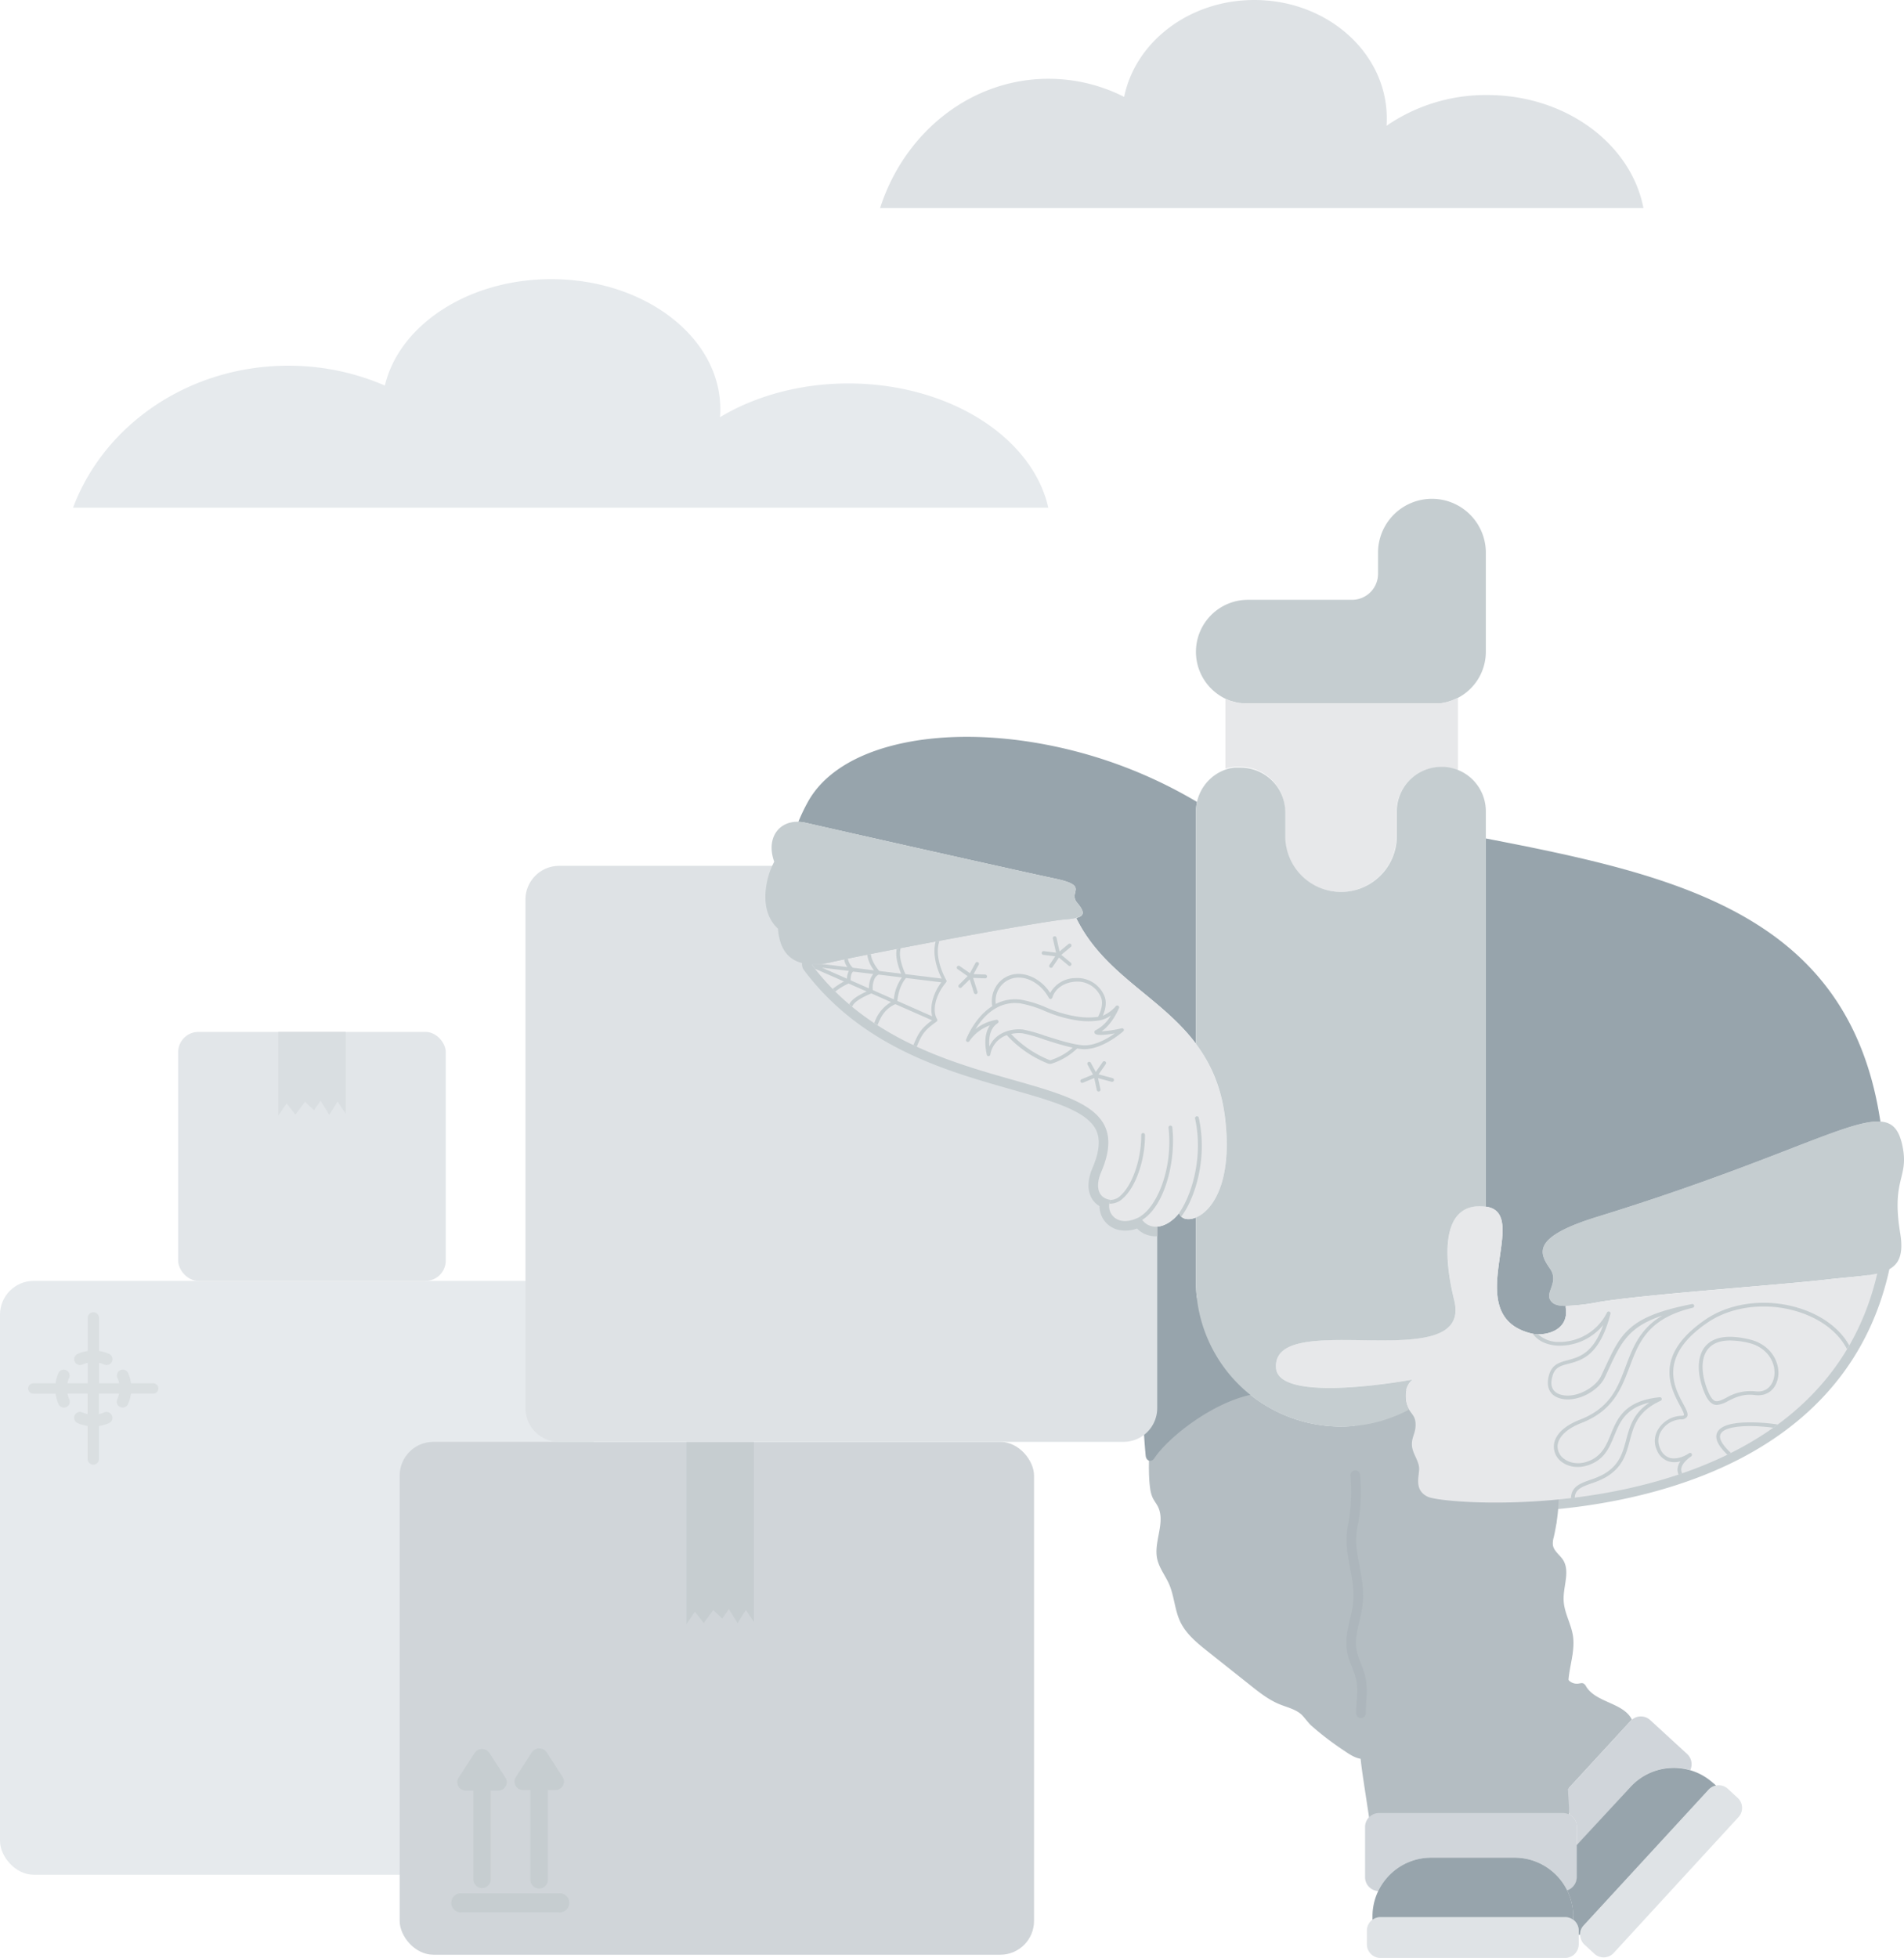 <svg xmlns="http://www.w3.org/2000/svg" viewBox="0 0 595.87 612.55"><defs><style>.cls-1{fill:#c5cdd0;}.cls-2{fill:#e6eaed;}.cls-3{fill:#e2e6e9;}.cls-4{fill:#dee2e5;}.cls-5{fill:#d0d5d9;}.cls-6{fill:#c6cdd0;}.cls-7{fill:#d9dee1;}.cls-8{fill:#dadfe1;}.cls-9{fill:#b4bdc2;}.cls-10,.cls-11{fill:none;}.cls-10{stroke:#a7b0b6;stroke-linecap:round;stroke-linejoin:round;stroke-width:3px;opacity:0.5;}.cls-12{fill:#dfe3e6;}.cls-13{fill:#d0d5da;}.cls-14{fill:#97a4ac;}.cls-15{fill:#e7e8ea;}</style></defs><g id="Слой_2" data-name="Слой 2"><g id="Слой_9" data-name="Слой 9"><path class="cls-1" d="M487,472.18a3,3,0,0,1-.29-6c31.65-3,86.54-16.13,98.64-70a3,3,0,1,1,5.85,1.32c-5.51,24.54-19.83,43.6-42.56,56.64-20.95,12-44.93,16.41-61.36,18Z"/><rect class="cls-2" y="400.72" width="185.86" height="185.79" rx="10.56"/><rect class="cls-3" x="55.76" y="322.83" width="83.74" height="77.89" rx="6.33"/><path class="cls-4" d="M514.33,65.1H275.43c7.54-23.53,28.29-40.45,52.72-40.45a52.37,52.37,0,0,1,23.66,5.66C355.32,13.07,372.23,0,392.55,0,415.43,0,434,16.56,434,37c0,.79,0,1.58-.09,2.36a54.8,54.8,0,0,1,31.5-9.63C490,29.71,510.45,45,514.33,65.1Z"/><path class="cls-2" d="M328.07,158.83H22.87C32.51,133,59,114.41,90.22,114.41a75.88,75.88,0,0,1,30.23,6.21c4.49-18.93,26.08-33.29,52.05-33.29,29.23,0,52.92,18.19,52.92,40.61,0,.87,0,1.73-.11,2.59,10.94-6.6,25-10.57,40.23-10.57C297,120,323.11,136.78,328.07,158.83Z"/><rect class="cls-5" x="125.08" y="451.08" width="198.53" height="160.45" rx="10.56"/><polygon class="cls-6" points="214.84 451.08 214.84 499.66 214.84 502.23 214.84 508.08 217.47 504.21 220.24 507.77 223.22 503.71 226.03 506.37 228.11 503.4 230.83 507.81 233.41 503.67 235.96 507.45 235.96 502.23 235.96 499.35 235.96 451.08 214.84 451.08"/><polygon class="cls-7" points="87.07 322.83 87.07 340.63 87.07 343.19 87.07 349.05 89.7 345.18 92.46 348.73 95.45 344.68 98.25 347.34 100.33 344.36 103.05 348.78 105.63 344.63 108.19 348.42 108.19 343.19 108.19 340.31 108.19 322.83 87.07 322.83"/><path class="cls-6" d="M174.6,598.25H144.79a3,3,0,1,1,0-5.9H174.6a3,3,0,1,1,0,5.9Z"/><path class="cls-6" d="M153.17,548.41a2.79,2.79,0,0,0-4.64,0l-5,7.73a2.64,2.64,0,0,0,2.32,4.05h2.28v27.92a2.73,2.73,0,0,0,5.45,0V560.19h2.28a2.64,2.64,0,0,0,2.32-4.05Z"/><path class="cls-6" d="M176.11,556l-5-7.76a2.83,2.83,0,0,0-4.7,0l-5,7.76a2.62,2.62,0,0,0,2.35,4H166v28.09a2.73,2.73,0,0,0,5.46,0V560h2.28A2.63,2.63,0,0,0,176.11,556Z"/><path class="cls-8" d="M47.82,432.76H41a11.67,11.67,0,0,0-.94-3.27A1.83,1.83,0,0,0,36.73,431a7.68,7.68,0,0,1,.56,1.76H31v-6.4a7.68,7.68,0,0,1,1.62.53,1.89,1.89,0,0,0,.76.16,1.83,1.83,0,0,0,.76-3.49,11.88,11.88,0,0,0-3.14-.9V412.33a1.78,1.78,0,0,0-3.56,0v10.33a11.88,11.88,0,0,0-3.14.9,1.82,1.82,0,0,0-.92,2.42,1.84,1.84,0,0,0,2.43.91,7.77,7.77,0,0,1,1.63-.53v6.4H21.1a7.71,7.71,0,0,1,.57-1.76,1.84,1.84,0,0,0-3.35-1.51,11.33,11.33,0,0,0-.93,3.27H10.57a1.63,1.63,0,1,0,0,3.25h6.82a11.48,11.48,0,0,0,.93,3.28A1.85,1.85,0,0,0,20,440.36a1.82,1.82,0,0,0,.76-.16,1.84,1.84,0,0,0,.92-2.42A8,8,0,0,1,21.1,436h6.32v6.41a7.79,7.79,0,0,1-1.63-.54,1.85,1.85,0,0,0-2.43.92,1.81,1.81,0,0,0,.92,2.41,11.43,11.43,0,0,0,3.14.91v10.33a1.78,1.78,0,0,0,3.56,0V446.12a11.64,11.64,0,0,0,3.14-.91A1.81,1.81,0,0,0,35,442.8a1.84,1.84,0,0,0-2.43-.92,7.71,7.71,0,0,1-1.62.54V436h6.31a7.92,7.92,0,0,1-.56,1.77,1.83,1.83,0,0,0,.91,2.42,1.89,1.89,0,0,0,.76.16,1.83,1.83,0,0,0,1.67-1.07A11.83,11.83,0,0,0,41,436h6.81a1.63,1.63,0,1,0,0-3.25Z"/><path class="cls-9" d="M490.68,524.05c.32-2.55,1.28-5,1.47-7.56.47-6.1-3.44-11.88-3.12-18,.16-3.18,1.4-6.67-.37-9.32a20.28,20.28,0,0,0-1.33-1.61,8.42,8.42,0,0,1-1.44-7.71,27.91,27.91,0,0,0,1.11-3.14c.43-2.23-.6-4.6.09-6.76l-.07-.78c-21.09,2-37.7.23-40.15-.89-4.54-2.1-2.68-6.57-2.76-8.93s-2.05-4.59-2.24-7c-.25-3,1.42-4,1.08-7.45-.18-1.83-1.19-2.55-2-3.91a45.43,45.43,0,0,1-59.25-15.2l-19.53,1.32h0l-2.47.16c.43,1.58.85,3.34,1.2,5.34-.3,10.25-2.13,25.13-.95,33.05a10.26,10.26,0,0,0,.76,2.85c.46,1,1.17,1.83,1.65,2.8,2.5,4.93-1.36,10.93-.22,16.34.61,2.87,2.56,5.26,3.74,7.95,1.63,3.76,1.73,8.05,3.49,11.75,1.86,3.9,5.35,6.72,8.73,9.4l13.12,10.42c2.88,2.29,5.81,4.61,9.21,6,2.32.95,4.89,1.5,6.78,3.14.82.72,2.27,2.74,3.08,3.46a91.69,91.69,0,0,0,10.48,8c1.81,1.24,3.79,2.55,6,2.53a40.53,40.53,0,0,1,1,6c.08,1.89-.27,3.85.28,5.66s2.11,3.91,1.18,5.67l.08.13a4.25,4.25,0,0,1,2.22-.62h57.61a4.26,4.26,0,0,1,1.82.41l.2-.41c-.11-1.55-.31-4.69-.49-7.55l-.32-5a18.81,18.81,0,0,0-.6-4.16,14.44,14.44,0,0,1-.85-3.12c-.08-1.76,1-3.33,1.66-5,2.15-5.38-.3-11.43,0-17.22C490.6,524.83,490.64,524.44,490.68,524.05Z"/><path class="cls-9" d="M510.72,538a3.73,3.73,0,0,0-.41.39l-19.63,21.32-.32-5a18.81,18.81,0,0,0-.6-4.16,14.44,14.44,0,0,1-.85-3.12c-.08-1.76,1-3.33,1.66-5,2.15-5.38-.3-11.43,0-17.22h0a3.54,3.54,0,0,0,3.38,1.5c.57-.07,1.18-.29,1.68,0a2.3,2.3,0,0,1,.78.93C499.56,532.75,508.12,532.66,510.72,538Z"/><path class="cls-9" d="M486.25,480.94a6.5,6.5,0,0,0-.26,2.47c.31,1.82,2.1,3,3.11,4.5,2.42,3.66,0,8.5.26,12.88.18,3.8,2.35,7.24,2.91,11,.83,5.53-1.86,11.07-1.41,16.64.33,4.06,2.3,8.06,1.4,12-.37,1.65-1.23,3.16-1.67,4.8a19.6,19.6,0,0,0-.22,6.75l.68,8.19c.28,3.28.52,6.74-.88,9.72-1.75,3.71-5.73,5.9-9.71,6.89s-8.14,1-12.17,1.83c-3.56.68-7,1.94-10.66,2-4.2.09-8.26-1.39-12.2-2.85l-14.58-5.42a3.63,3.63,0,0,1-1.62-.95,3.72,3.72,0,0,1-.61-1.8L427,558.94c-1.11-7.32-2.23-14.76-1.22-22.09.46-3.37,1.37-6.75.88-10.11-.53-3.59-2.62-6.8-3.11-10.39-.59-4.41,1.3-8.74,1.89-13.14,1.33-9.94-3.93-20.09-1.66-29.86.89-3.8,2.9-7.39,3-11.3.11-5.51-3.65-10.73-2.82-16.18.87-5.67,6.55-9.51,12.19-10.53s11.43,0,17.16.3c3.47.16,7,0,10.38.76,9.07,2,15.62,9.58,21.95,16.37,1.19,1.27,2.53,2.67,2.81,4.46.24,1.54-.56,2.59-.77,4-.28,1.91.17,4.07.16,6,0,2.14-.13,4.29-.35,6.43A65.86,65.86,0,0,1,486.25,480.94Z"/><path class="cls-10" d="M425.92,536c0-3.58.63-6.52.13-9.88-.53-3.58-2.62-6.8-3.1-10.39-.59-4.41,1.29-8.73,1.88-13.14,1.34-9.94-3.56-16.42-1.29-26.18a56.74,56.74,0,0,0,.6-14.9"/><path class="cls-11" d="M425.46,471.3c0,1.74.14,6.21-.56,8.38a11.72,11.72,0,0,0-.69,2.28c-.22,2,1.26,3.67,2.05,5.49,1.09,2.49.87,5.33.63,8q-.84,9.75-1.7,19.5a9.34,9.34,0,0,0,.06,2.94,10.78,10.78,0,0,0,1,2.42,26.27,26.27,0,0,1,2.14,17.39c-.72,3.22-2.07,6.37-2,9.68a17.77,17.77,0,0,0,.33,2.9,40.53,40.53,0,0,1,1,6c.08,1.89-.27,3.85.28,5.66s2.11,3.91,1.18,5.67"/><path class="cls-11" d="M487.09,470c-.69,2.16.34,4.53-.09,6.76a27.91,27.91,0,0,1-1.11,3.14,8.42,8.42,0,0,0,1.44,7.71,20.28,20.28,0,0,1,1.33,1.61c1.77,2.65.53,6.14.37,9.32-.32,6.11,3.59,11.89,3.12,18-.19,2.57-1.15,5-1.47,7.56,0,.39-.08.78-.1,1.18-.31,5.79,2.14,11.84,0,17.22-.66,1.63-1.74,3.2-1.66,5a14.44,14.44,0,0,0,.85,3.12,18.81,18.81,0,0,1,.6,4.16l.32,5c.18,2.86.38,6,.49,7.55"/><path class="cls-11" d="M490.68,559.66l19.63-21.32a3.73,3.73,0,0,1,.41-.39,4.34,4.34,0,0,1,5.73.13L528,548.73a4.35,4.35,0,0,1,1,5"/><path class="cls-11" d="M426.93,550.32h-.2c-2.18,0-4.16-1.29-6-2.53a91.69,91.69,0,0,1-10.48-8h0"/><path class="cls-12" d="M537,558.6a4.28,4.28,0,0,1,3.72,1l3.11,2.87a4.26,4.26,0,0,1,.25,6L505,611a4.27,4.27,0,0,1-6,.25l-3.11-2.86a4.27,4.27,0,0,1-.26-6l39.09-42.47A4.33,4.33,0,0,1,537,558.6Z"/><path class="cls-12" d="M494.07,605.27v3a4.28,4.28,0,0,1-4.28,4.27H432.06a4.27,4.27,0,0,1-4.28-4.27V604a4.25,4.25,0,0,1,1.75-3.44,4.2,4.2,0,0,1,2.53-.84h57.73a4.29,4.29,0,0,1,4.28,4.28Z"/><path class="cls-13" d="M510.72,538a4.34,4.34,0,0,1,5.73.13L528,548.73a4.35,4.35,0,0,1,1,5A18.34,18.34,0,0,0,510.3,559l-16.81,18.25v-5.65a4.32,4.32,0,0,0-2.52-3.94l.2-.41c-.11-1.55-.31-4.69-.49-7.55l19.63-21.32A3.73,3.73,0,0,1,510.72,538Z"/><path class="cls-13" d="M493.49,577.21v10.07a4.36,4.36,0,0,1-3,4.15h0A18.35,18.35,0,0,0,474,581.16H447.9a18.36,18.36,0,0,0-16.58,10.46h0a4.35,4.35,0,0,1-4.11-4.34V571.56a4.33,4.33,0,0,1,2.12-3.73,4.25,4.25,0,0,1,2.22-.62h57.61a4.26,4.26,0,0,1,1.82.41,4.32,4.32,0,0,1,2.52,3.94Z"/><path class="cls-14" d="M536.25,557.88l.79.72a4.33,4.33,0,0,0-2.33,1.3l-39.09,42.47a4.24,4.24,0,0,0-1.13,2.9h-.42V604a4.24,4.24,0,0,0-1.74-3.44v-1.07a18.18,18.18,0,0,0-1.89-8.1h0a4.36,4.36,0,0,0,3-4.15V577.21L510.3,559a18.36,18.36,0,0,1,25.95-1.08Z"/><path class="cls-14" d="M492.33,599.53v1.07a4.23,4.23,0,0,0-2.54-.84H432.06a4.2,4.2,0,0,0-2.53.84v-1.07a18.37,18.37,0,0,1,18.37-18.37H474a18.39,18.39,0,0,1,18.37,18.37Z"/><path class="cls-1" d="M595.43,358.72c2,9.87-3.57,10-.75,27.06,1.4,8.43-1.32,11.29-7.2,12.64h0c-3.85.88-9.07,1.11-15.38,1.84-15.91,1.85-57.89,4.7-72,7.13A62.79,62.79,0,0,1,490,408.56c-3.22,0-4.36-.83-5-2.17-1-2.19,2.23-4.94.64-8.52a5.48,5.48,0,0,0-.58-1c-3.28-4.77-6.08-9.76,14.86-16.21,54.94-16.94,78.36-30.52,88.55-29.78C592.42,351.12,594.39,353.53,595.43,358.72Z"/><path class="cls-14" d="M374.49,405.36c-.14-1.45-.21-2.91-.21-4.4V380.88c-2.6,1.09-4.82.39-5.23-1.43-4.07,5.23-9.89,5.82-12.21,1.17-2.48,1.33-4.52,1.6-6.08,1.24l0,.13c.4,6,.6,11.32.63,15.59a12.28,12.28,0,0,1,6.18,8.93,19.41,19.41,0,0,1-.3,7.06c-.8,3.78.18,30.53,1.28,41.85.16,1.67,1.78,2.18,2.71.78,4.66-6.95,19.54-18.49,32.33-20.23C403.24,434.65,375.21,412.87,374.49,405.36Z"/><path class="cls-14" d="M465,262.31v115.2c8.2,1.08,4.53,11.5,3.66,21.5-.72,8,.38,15.8,10.88,18.23,3.44.8,11.63-.58,10.46-8.14v-.54c-3.22,0-4.36-.83-5-2.17-1-2.19,2.23-4.94.64-8.52a5.48,5.48,0,0,0-.58-1c-3.28-4.77-6.08-9.76,14.86-16.21,54.94-16.94,78.36-30.52,88.56-29.78C578.78,286.32,525.57,274,465,262.31Z"/><path class="cls-14" d="M374.28,326.54V253.89a13.88,13.88,0,0,1,.34-3,146.42,146.42,0,0,0-48.93-18.24c-32.88-5.91-63.25.55-72.94,18.38a57.86,57.86,0,0,0-2.9,6.09,12.1,12.1,0,0,1,2.32.3c9.78,2.26,66.87,15.12,77.92,17.44s4.07,4.07,7,7.56c2.25,2.7,2.5,4.08-.29,4.78C345.53,305,363.24,311.73,374.28,326.54Z"/><path class="cls-1" d="M465,201v2.9a16.27,16.27,0,0,1-8.72,14.42c-.14.08-.29.14-.43.21l-.44.21-.44.19-.47.19-.43.15c-.34.12-.69.24-1.05.33l-.35.09-.48.11a3.58,3.58,0,0,1-.45.09c-.23.05-.45.09-.68.12s-.34.05-.51.06l-.28,0h0l-.68,0-.83,0H390.57a15.18,15.18,0,0,1-1.52-.07l-.31,0a4.43,4.43,0,0,1-.51-.06l-.3,0-.7-.12c-.16,0-.33-.07-.49-.12a3.15,3.15,0,0,1-.44-.11,3.8,3.8,0,0,1-.51-.15l-.14,0-.64-.21-.2-.08-.54-.21c-.23-.09-.46-.2-.68-.3a16.54,16.54,0,0,1-4.54-3.21,16.27,16.27,0,0,1,11.52-27.78h32.56a8.14,8.14,0,0,0,8.14-8.14v-7a16.87,16.87,0,0,1,33.73,0V201Z"/><path class="cls-15" d="M468.66,399c-.72,8,.38,15.8,10.88,18.23,3.44.8,11.63-.58,10.46-8.14v-.54a62.79,62.79,0,0,0,10.12-1.16c14.08-2.43,56.06-5.28,72-7.13,6.31-.73,11.53-1,15.38-1.84-12,51.77-63.2,67.19-100.46,70.75-21.09,2-37.7.23-40.15-.89-4.54-2.1-2.68-6.57-2.76-8.93s-2.05-4.59-2.24-7c-.25-3,1.42-4,1.08-7.45-.18-1.83-1.19-2.55-2-3.91a7.6,7.6,0,0,1-1.05-3.37c-.42-4.22,2.17-6.05,2.17-6.05s-41.86,7.85-42.71-3.61c-1.45-19.33,61.85,3.28,55.76-21.21-4.13-16.61-2.91-31,9.89-29.26C473.2,378.59,469.53,389,468.66,399Z"/><path class="cls-15" d="M456.28,218.32V241c-.21-.09-.41-.17-.62-.24l-.62-.2a5,5,0,0,0-.64-.17c-.22-.06-.43-.11-.65-.15s-.48-.09-.73-.12a10.34,10.34,0,0,0-1.26-.13l-.72,0a13.95,13.95,0,0,0-14,13.95V262a17.45,17.45,0,0,1-34.89,0v-8.14a14,14,0,0,0-14-13.95l-.68,0-.58,0-.38,0-.33,0-.37.06-.13,0a3.73,3.73,0,0,0-.46.09l-.18,0a3.34,3.34,0,0,0-.43.1c-.38.1-.75.21-1.11.34V218.62c.22.1.45.21.68.3l.54.21.2.08.64.21.14,0a3.8,3.8,0,0,0,.51.15,3.15,3.15,0,0,0,.44.11c.16.05.33.08.49.12l.7.12.3,0a4.43,4.43,0,0,0,.51.06l.31,0a15.18,15.18,0,0,0,1.52.07h58.15l.83,0,.68,0h0a1.27,1.27,0,0,0,.28,0c.17,0,.34,0,.51-.06s.45-.07.68-.12a3.26,3.26,0,0,0,.45-.09l.48-.11a3.58,3.58,0,0,0,.35-.09c.36-.09.71-.21,1.05-.33a3.12,3.12,0,0,0,.43-.15l.47-.19.44-.19c.15-.07.3-.13.44-.21S456.14,218.4,456.28,218.32Z"/><path class="cls-4" d="M351.6,451.08H175a10.55,10.55,0,0,1-10.56-10.55V281.44A10.56,10.56,0,0,1,175,270.88H277.27a10.57,10.57,0,0,1,6.69,2.39l45.35,37.12c.16.13.32.26.49.38l28,20.31a10.56,10.56,0,0,1,4.36,8.55v100.9A10.55,10.55,0,0,1,351.6,451.08Z"/><path class="cls-1" d="M361.69,386.77a8.1,8.1,0,0,1-5.86-2.44,10.22,10.22,0,0,1-5.74.45,7.64,7.64,0,0,1-5.26-4.19,7.8,7.8,0,0,1-.74-3.27,6.76,6.76,0,0,1-2.47-2.51c-1.37-2.45-1.28-5.76.25-9.33,2.18-5.08,2.56-9,1.18-11.9-2.59-5.47-11.66-8.47-22.36-11.57l-4.41-1.26c-18.43-5.23-41.36-11.75-58.92-30.41a80.85,80.85,0,0,1-5.76-6.85,3,3,0,0,1-.26-3.19,3,3,0,0,1,2.76-1.61,21.68,21.68,0,0,0,5.55-.64c12.54-2.85,66-12.84,73.7-13.43a17.63,17.63,0,0,0,2.7-.37l1.47,5.82a21.6,21.6,0,0,1-3.71.53c-7.57.58-60.4,10.48-72.84,13.3l-1.13.24c.62.71,1.25,1.4,1.88,2.08C278.16,323.68,300.2,330,317.92,335l4.44,1.27c12.12,3.5,22.45,7,26.11,14.77,2.16,4.57,1.81,10.07-1.08,16.83-.84,1.94-.87,3.42-.53,4,.05.11.23.42,1.1.54a3,3,0,0,1,2.26,4.32,1.52,1.52,0,0,0,0,1.3,1.62,1.62,0,0,0,1.17.91c.58.13,1.85.18,4-1a3,3,0,0,1,4.1,1.3,2.52,2.52,0,0,0,2.64,1.49v6Z"/><path class="cls-15" d="M374.28,380.88c-2.6,1.09-4.82.39-5.23-1.43-4.07,5.23-9.89,5.82-12.21,1.17-2.48,1.33-4.52,1.6-6.08,1.24a4.63,4.63,0,0,1-3.23-6.48c-4.07-.58-4.75-4.41-2.9-8.72,7.44-17.36-4.6-22.18-23.11-27.53s-43.55-11.27-62-30.85a77.08,77.08,0,0,1-5.54-6.59,25.11,25.11,0,0,0,6.31-.71c12.79-2.91,65.71-12.79,73.27-13.37a19.72,19.72,0,0,0,3.2-.45c8.75,17.8,26.46,24.57,37.5,39.38,4.75,6.35,8.26,14.19,9.31,25C385.43,370.52,379.17,378.84,374.28,380.88Z"/><path class="cls-1" d="M292.82,294.55c-1.23,4.52.84,9.5,1.9,11.6l-11.36-1.39c-.67-1.47-2.31-5.48-1.47-8.13h0l-1.26.24c-.53,2.64.63,5.95,1.39,7.74l-6.85-.84c-.88-1-2.55-3.37-2.6-5.32l-1.16.23a10.32,10.32,0,0,0,2.12,4.89l-6.61-.81a4.9,4.9,0,0,1-1.56-2.86l-1.16.25a5,5,0,0,0,1,2.4l-8.18-1a20.19,20.19,0,0,1-3,.15c.34.46.69.9,1,1.35l9.11,4a23.56,23.56,0,0,0-3.54,2.33c.27.28.54.56.82.83a18.71,18.71,0,0,1,4.17-2.52l5.65,2.49c-2.4,1.09-4.66,2.39-5.45,4l.92.79c.56-1.82,4.29-3.47,6-4.18l6.15,2.71a11.82,11.82,0,0,0-5.22,6.56l1,.65,0,0c1-2.58,2.34-5.15,5.59-6.56l11.47,5.05c-3.39,2.52-4.28,4-5.84,7.77l1.05.49c1.62-3.93,2.41-5.14,6.28-7.91l.05-.05s0,0,.05,0l0-.05,0-.06a1.12,1.12,0,0,0,.05-.13.64.64,0,0,1,0-.07.41.41,0,0,0,0-.19h0a.51.51,0,0,0-.07-.17c-1.65-2.75-.42-7.71,2.85-11.53l0,0a.55.55,0,0,0,.12-.39h0v-.06h0a.83.83,0,0,0-.08-.22c-.17-.28-4-6.9-2.15-12.24Zm-27.76,11.63-7.81-3.44,8.41,1A5.57,5.57,0,0,0,265.06,306.18Zm7.37.08a8.43,8.43,0,0,0-.5,2.95l-5.73-2.52c0-.94.19-2.44.84-2.73l0,0,6.25.76A5,5,0,0,0,272.43,306.26Zm7.3,6.39-6.58-2.9a6.62,6.62,0,0,1,.48-3.37A2.61,2.61,0,0,1,275,304.9l7.26.89A14,14,0,0,0,279.73,312.65Zm12,5.3-10.9-4.81c.48-4.87,2.66-7.1,2.68-7.12a.21.21,0,0,0,0-.06l11.08,1.35C292,310.78,290.92,315,291.75,318Z"/><path class="cls-1" d="M529.41,408c-19.64,3.82-22.12,9.15-27.07,19.77-.4.85-.81,1.74-1.25,2.66-1.9,4-8.62,7.47-13.16,5.71-2.25-.88-2.95-2.91-2-5.87.78-2.54,2.54-3,5-3.64,4.1-1.08,9.71-2.56,13.06-15.56a.58.58,0,0,0-1.08-.42,16.65,16.65,0,0,1-15.21,9.18,9.42,9.42,0,0,1-6.32-2.39,8.93,8.93,0,0,1-1.66-.17c1.52,2.2,4.37,3.57,7.93,3.72a17.67,17.67,0,0,0,14.08-6.45c-3.16,8.88-7.51,10-11.09,11-2.48.66-4.82,1.27-5.8,4.43-1.08,3.53-.09,6.19,2.74,7.29,5.19,2,12.5-1.83,14.63-6.29.44-.92.85-1.81,1.25-2.67,3.85-8.25,6.15-13.2,16.82-16.75-7.07,4.12-9.31,10.08-11.49,15.9-2.51,6.7-4.88,13-14.3,16.68-6.62,2.58-8,6-8.17,7.88a5.92,5.92,0,0,0,2.73,5.55c2.69,1.83,6.49,1.83,9.9,0,3.58-1.91,4.92-5.19,6.22-8.35,1.76-4.3,3.57-8.73,11.07-10.42-5.11,3.35-6.23,7.56-7.32,11.65s-2.1,7.9-7.05,10.76a24.23,24.23,0,0,1-4.16,1.76c-3.09,1.09-6,2.12-6.05,5.76l1.17-.14c.1-2.57,2-3.38,5.26-4.52a24.92,24.92,0,0,0,4.37-1.86c5.36-3.1,6.49-7.35,7.58-11.46,1.26-4.74,2.46-9.21,9.66-12.51a.58.58,0,0,0-.3-1.11c-11,1.1-13.29,6.7-15.31,11.65-1.27,3.11-2.47,6-5.69,7.77-3.62,1.93-6.86,1.29-8.69,0a4.75,4.75,0,0,1-2.23-4.45c.3-2.68,3-5.2,7.44-6.92,9.9-3.85,12.47-10.72,15-17.36,2.95-7.88,5.74-15.31,19.85-18.69a.58.58,0,0,0,.43-.68A.59.59,0,0,0,529.41,408Z"/><path class="cls-1" d="M562,408.94c-9.86-2.75-20.65-1.29-28.16,3.81-16.54,11.25-11,21.48-8.07,27,.62,1.16,1.4,2.61,1.2,3,0,.07-.29.19-.94.19a8.85,8.85,0,0,0-6.95,4,6.8,6.8,0,0,0-.56,6.68,5.93,5.93,0,0,0,3.82,3.61,7,7,0,0,0,3.58-.06,4.65,4.65,0,0,0-.93,2.47,3.67,3.67,0,0,0,.35,1.71l1.12-.38a2.45,2.45,0,0,1-.31-1.28c.06-1.28,1.13-2.7,3.12-4.08a.59.59,0,0,0,.14-.81.58.58,0,0,0-.81-.15c-1.47,1-3.9,2-6,1.46a4.86,4.86,0,0,1-3.07-3,5.64,5.64,0,0,1,.47-5.58,7.67,7.67,0,0,1,6-3.49,2.14,2.14,0,0,0,1.94-.76c.54-.91-.14-2.18-1.18-4.1-2.78-5.18-8-14.81,7.7-25.46,7.24-4.92,17.66-6.32,27.2-3.66,7.62,2.12,13.53,6.48,16.37,12,.24-.39.46-.78.69-1.18C575.65,415.38,569.65,411.07,562,408.94Z"/><path class="cls-1" d="M537.33,439.53a2.7,2.7,0,0,1-1-.17c-1-.37-1.91-1.4-2.72-3.22-2-4.46-3.18-11,.05-14.91,2.56-3.07,7.27-3.8,14-2.16s9.62,7.44,8.76,12c-.71,3.75-3.54,5.86-7.23,5.37s-6.27.81-8.38,1.86A8.55,8.55,0,0,1,537.33,439.53Zm4.1-20.16c-3.1,0-5.39.87-6.84,2.6-2.88,3.46-1.74,9.54.12,13.7.66,1.49,1.34,2.34,2,2.6.92.33,2.09-.25,3.57-1a14.88,14.88,0,0,1,9-2c3.67.49,5.47-2,5.93-4.44.77-4.06-1.74-9.2-7.89-10.7A26,26,0,0,0,541.43,419.37Z"/><path class="cls-1" d="M545,445.07c-4.22.31-6.78,1.35-7.6,3.1s.21,4.09,3.21,6.94l1.11-.55c-2.75-2.54-3.88-4.57-3.26-5.9,1.23-2.65,9-3,16.53-2l1.36-1A54.17,54.17,0,0,0,545,445.07Z"/><path class="cls-1" d="M369.05,379.45a2.3,2.3,0,0,0,.59,1.11.58.58,0,0,0,.19-.16c3.75-5,8.26-17.29,5.34-30.71a.59.59,0,1,0-1.16.25c2.77,12.76-1.53,24.76-5,29.54Z"/><path class="cls-1" d="M366.88,352.66a.59.59,0,0,0-1.18.14c1.41,12.68-3.49,24.61-9,27.86l.1,0a6.41,6.41,0,0,0,.62,1C364.55,377.28,368.06,363.22,366.88,352.66Z"/><path class="cls-1" d="M358.33,355.05a.59.59,0,0,0-.59-.59h0a.59.59,0,0,0-.59.6c.07,7.42-2.68,15.56-6.41,18.93a4.57,4.57,0,0,1-3.2,1.41,4.25,4.25,0,0,0-.37,1.16h0l.48,0a5.78,5.78,0,0,0,3.85-1.73C355.48,371.3,358.41,362.78,358.33,355.05Z"/><path class="cls-1" d="M351.69,322a.59.59,0,0,0-.65-.3,33.79,33.79,0,0,1-6.29.94c3.45-2.37,5.36-7.06,5.45-7.28a.57.57,0,0,0-.23-.7.55.55,0,0,0-.73.09,11.17,11.17,0,0,1-4.1,3c1-2.34,1.17-4.39.55-6A9.14,9.14,0,0,0,336.5,306a9,9,0,0,0-7.83,4.64c-2.35-3.61-6.1-5.91-9.83-5.95h-.11a8.17,8.17,0,0,0-7.29,4.39,8.78,8.78,0,0,0-.91,5.7h0c-5.63,3.55-8.17,10.38-8.2,10.48a.58.58,0,0,0,1,.52,12.93,12.93,0,0,1,6.49-5c-2.52,3.52-1,8.94-1,9.21a.59.59,0,0,0,.56.42h0a.57.57,0,0,0,.54-.47,7.81,7.81,0,0,1,5.17-6.1,34.72,34.72,0,0,0,12.8,8.85,1.64,1.64,0,0,0,.69.14,2.36,2.36,0,0,0,.61-.09,21,21,0,0,0,7.91-4.72c.47.08.94.14,1.38.18,6.09.57,12.69-5.26,13-5.51A.58.58,0,0,0,351.69,322Zm-39.24-12.37a7.07,7.07,0,0,1,6.37-3.79c3.66,0,7.37,2.54,9.44,6.38a.58.58,0,0,0,.57.3.59.59,0,0,0,.5-.41c1-3.27,4.32-4.85,7.21-5a8,8,0,0,1,8.06,5c.58,1.49.26,3.56-.93,6a22.39,22.39,0,0,1-6.53-.07,39.5,39.5,0,0,1-9.77-2.87,34.26,34.26,0,0,0-8.06-2.45,13.08,13.08,0,0,0-7.68,1.37A7.46,7.46,0,0,1,312.45,309.59Zm16.57,22a.81.81,0,0,1-.58,0,33.79,33.79,0,0,1-12-8.15,10.73,10.73,0,0,1,3.57-.21,47,47,0,0,1,6.57,1.86c3,1,6.22,2,9.14,2.63A19,19,0,0,1,329,331.59ZM338.7,327c-3.38-.31-7.83-1.76-11.75-3a46.57,46.57,0,0,0-6.78-1.9c-2.88-.36-8.3.41-10.54,5.29-.2-2.26,0-5.61,2.59-7.28a.58.58,0,0,0-.32-1.07h-.07a14.46,14.46,0,0,0-6.55,2.92c2.29-3.74,6.8-8.91,13.9-8.07a34,34,0,0,1,7.77,2.38A40.27,40.27,0,0,0,337,319.21a23,23,0,0,0,7.17,0h.06a9.07,9.07,0,0,0,3.41-1.52,11.69,11.69,0,0,1-4.78,4.64.58.58,0,0,0-.33.37.71.71,0,0,0,.16.68c.65.69,3.71.35,6.17-.08C346.53,325,342.41,327.36,338.7,327Z"/><path class="cls-1" d="M332.14,298.72l2.95-2.46a.58.58,0,1,0-.74-.89l-2.76,2.29-.95-4.3a.58.58,0,1,0-1.14.26l1,4.42-3.84-.48a.58.58,0,1,0-.14,1.16l3.72.46-1.81,2.71a.59.59,0,0,0,.16.8.58.58,0,0,0,.81-.16l2-2.95,3,2.49a.54.54,0,0,0,.37.14.58.58,0,0,0,.37-1Z"/><path class="cls-1" d="M308.43,304.89l-3.75-.13,1.56-2.86a.58.58,0,1,0-1-.55l-1.7,3.11-3.2-2.23a.59.59,0,0,0-.81.15.58.58,0,0,0,.15.81l3.15,2.19-2.72,2.71a.57.57,0,0,0,0,.82.54.54,0,0,0,.41.17.59.59,0,0,0,.41-.16l2.54-2.53,1.33,4.2a.58.58,0,0,0,.55.4.55.55,0,0,0,.18,0,.58.58,0,0,0,.38-.73l-1.37-4.33,3.86.15h0a.59.59,0,0,0,0-1.17Z"/><path class="cls-1" d="M348.2,337.3l-4.38-1.19,2.21-3.17a.58.58,0,1,0-.95-.66l-2.14,3.07-1.56-2.85a.58.58,0,0,0-.79-.24.59.59,0,0,0-.23.79l1.69,3.12-3.6,1.48a.59.59,0,0,0-.31.76.59.59,0,0,0,.76.32l3.55-1.47.8,3.76a.59.59,0,0,0,.57.46l.12,0a.57.57,0,0,0,.45-.69l-.75-3.5,4.25,1.15a.47.47,0,0,0,.16,0,.59.59,0,0,0,.56-.42A.6.6,0,0,0,348.2,337.3Z"/><path class="cls-1" d="M249.85,257.08a12.1,12.1,0,0,1,2.32.3c9.78,2.26,66.87,15.12,77.92,17.44s4.07,4.07,7,7.56c2.25,2.7,2.5,4.08-.29,4.78a19.72,19.72,0,0,1-3.2.45c-7.56.58-60.48,10.46-73.27,13.37a25.11,25.11,0,0,1-6.31.71c-8.42-.26-10.19-6.47-10.55-11.17-4-3.67-4.38-9.06-3.63-13.54h0a23.67,23.67,0,0,1,2.46-7.39c-2.31-6.46.52-11.45,5.56-12.36A9.42,9.42,0,0,1,249.85,257.08Z"/><path class="cls-1" d="M465,262.31v115.2c-12.8-1.7-14,12.65-9.89,29.26,6.09,24.49-57.21,1.88-55.76,21.21.85,11.46,42.71,3.61,42.71,3.61s-2.59,1.83-2.17,6.05a7.6,7.6,0,0,0,1.05,3.37,45.37,45.37,0,0,1-66.45-35.65c-.14-1.45-.21-2.91-.21-4.4V380.88c4.89-2,11.15-10.36,9.31-29.33-1-10.82-4.56-18.66-9.31-25V253.89a13.92,13.92,0,0,1,9.31-13.14c.36-.13.73-.25,1.11-.35l.43-.1.18,0a3.73,3.73,0,0,1,.46-.09l.13,0,.37-.06.33,0,.38,0,.58,0,.68,0a14,14,0,0,1,14,13.95V262a17.45,17.45,0,0,0,34.89,0v-8.14a13.95,13.95,0,0,1,14-13.95l.72,0a10.55,10.55,0,0,1,1.26.13c.25,0,.49.07.73.12s.43.09.65.15l.64.17.62.2.62.24A13.93,13.93,0,0,1,465,253.89Z"/></g></g></svg>